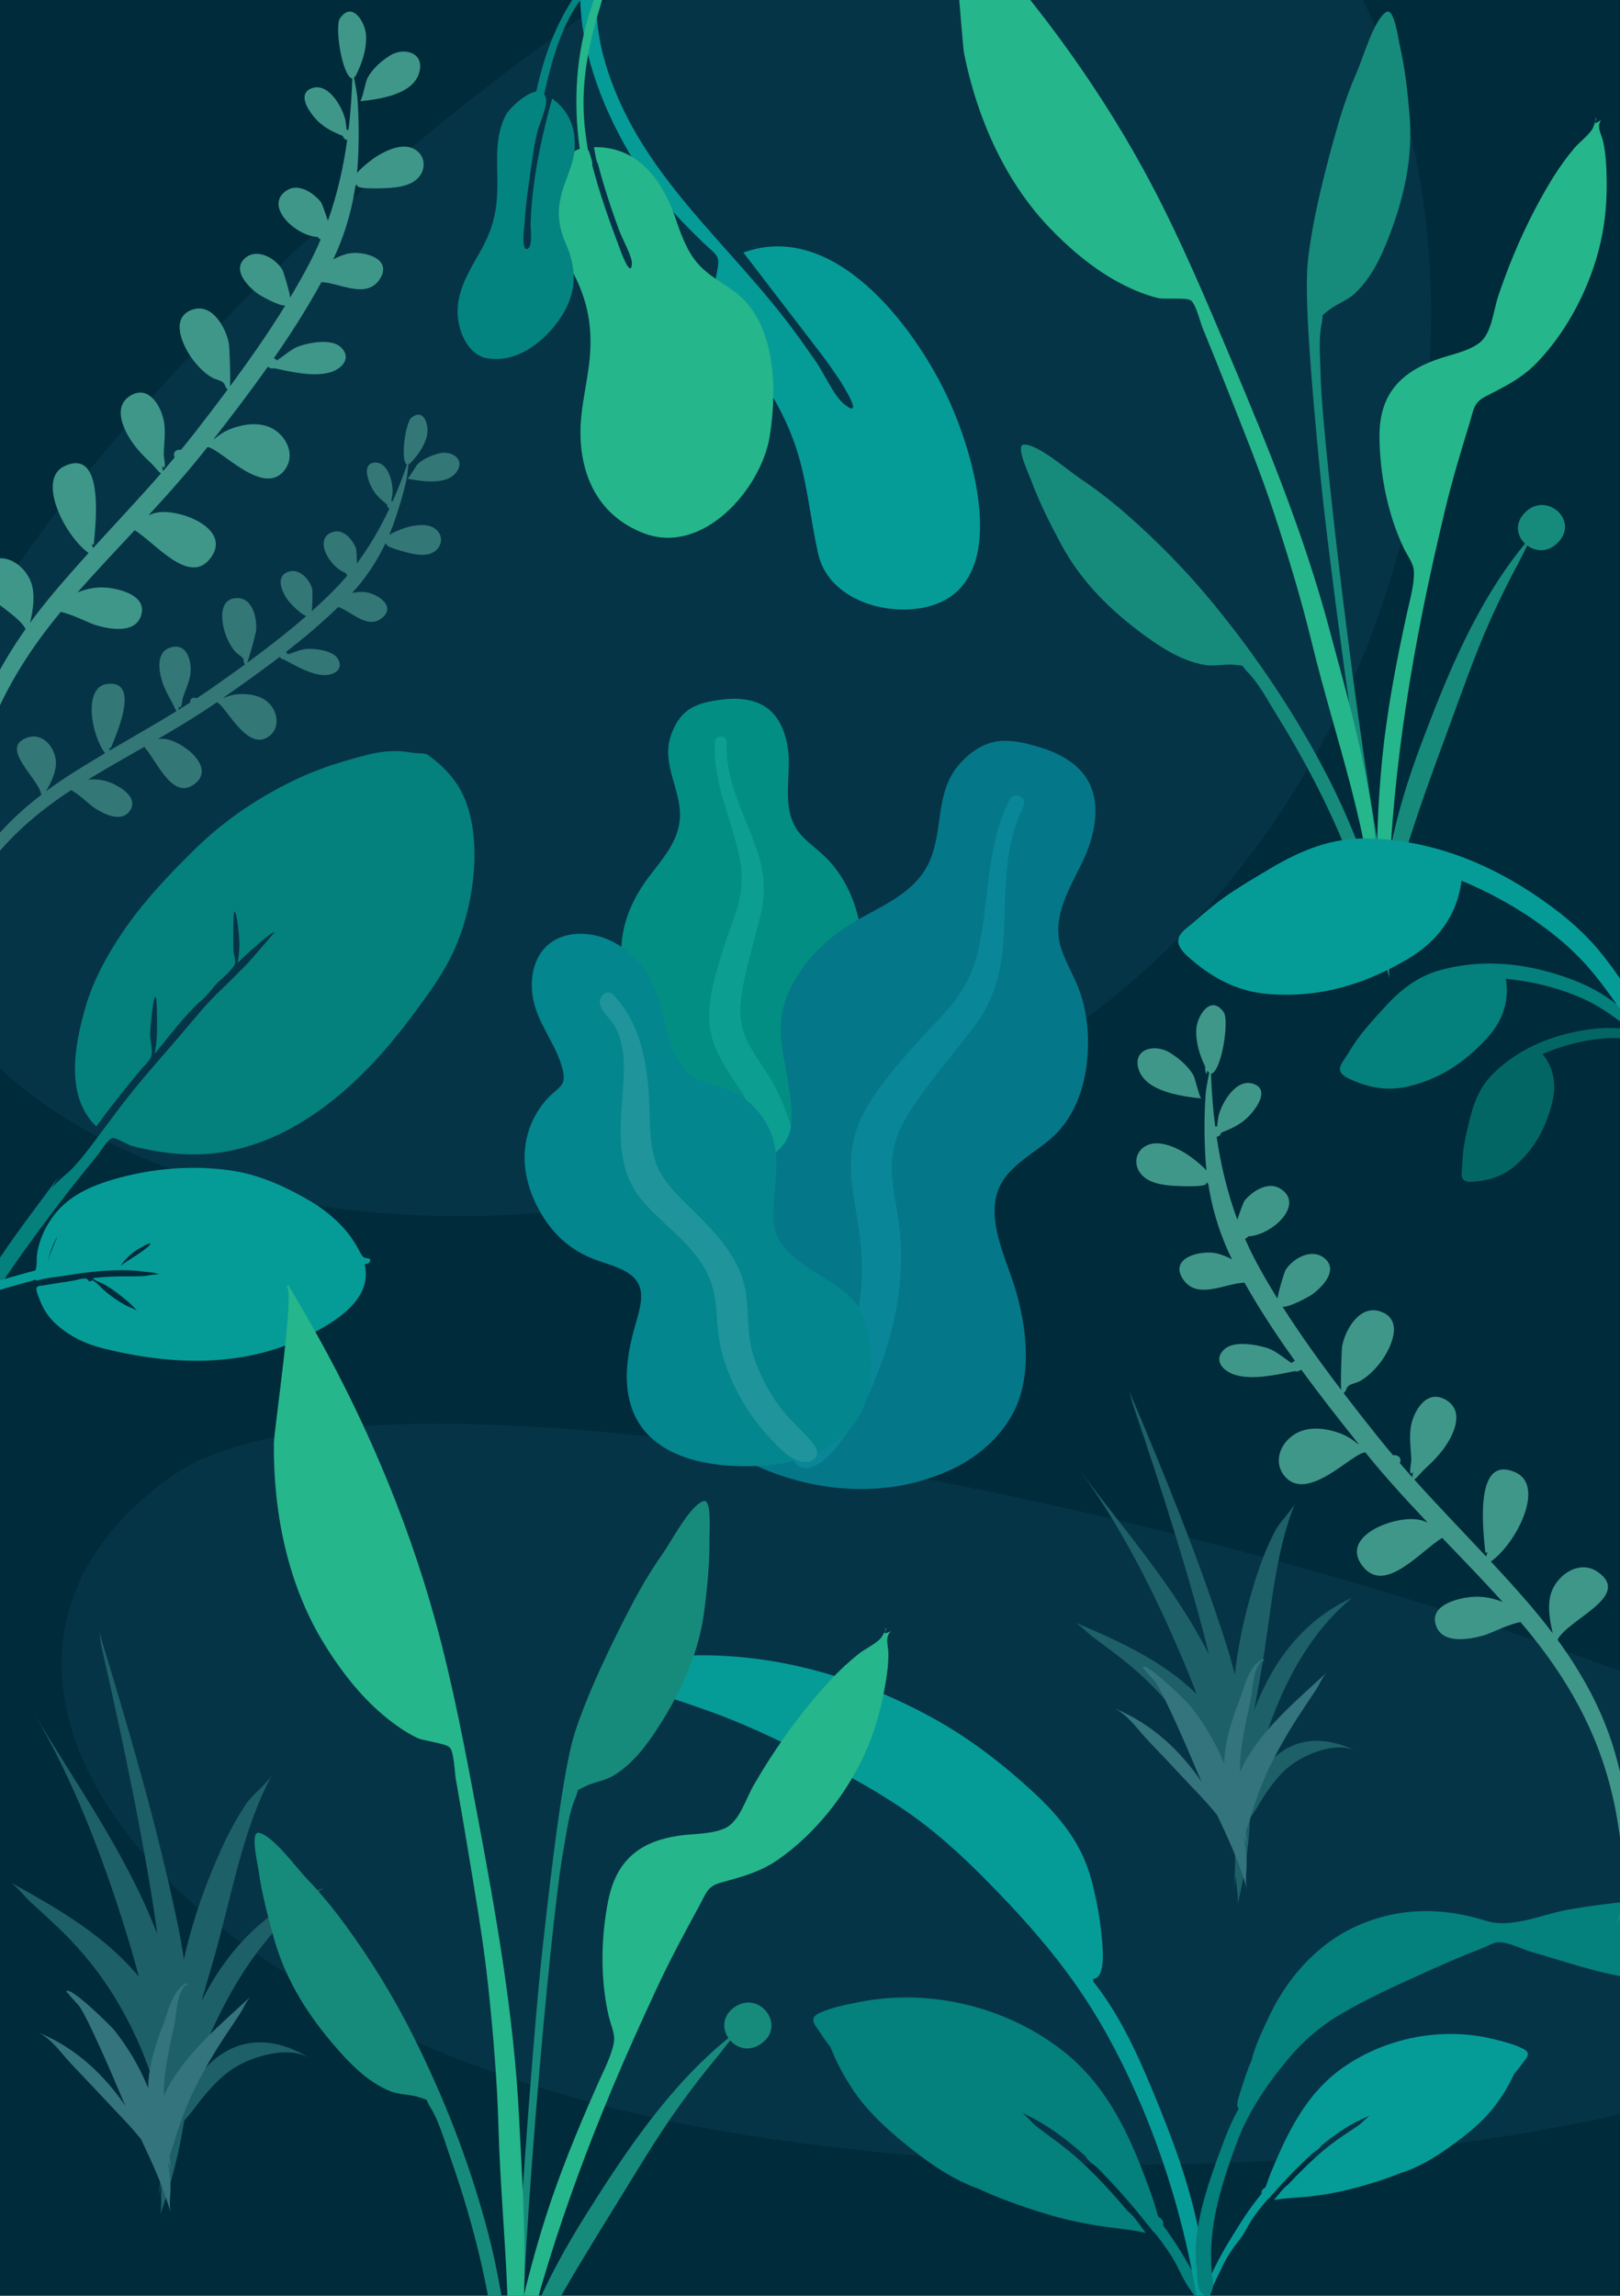 <svg xmlns="http://www.w3.org/2000/svg" xmlns:xlink="http://www.w3.org/1999/xlink" width="420" height="595" version="1.1" viewBox="0 0 420 595"><title>A5 vert verso</title><desc>Created with Sketch.</desc><g id="A5-vert-verso" fill="none" fill-rule="evenodd" stroke="none" stroke-width="1"><rect width="420" height="595" x="0" y="0" fill="#002B3B"/><g id="Background-Shape-2" fill="#09394E" opacity=".617" transform="translate(-74, -69)"><path id="Background-Shape" d="M582.785,557.92 C589.971,611.519 415.691,646.48 265.684,622.082 C115.676,597.683 46.86,502.405 118.441,451.637 C190.022,400.869 575.599,504.321 582.785,557.92 Z"/><path id="Background-Shape" d="M458.366,250.813 C464.576,343.216 313.981,403.487 184.36,361.425 C54.739,319.364 -4.725,155.108 57.128,67.586 C118.981,-19.936 452.157,158.411 458.366,250.813 Z" transform="translate(245.552, 209.576) scale(-1, 1) rotate(13) translate(-245.552, -209.576)"/></g><g id="Big-Leaf-Plant" transform="translate(136, 181)"><g id="Big-Ass-Leaf" transform="translate(25, 0)"><path id="leaf" fill="#038E83" d="M26.392,0.28 C29.499,-0.102 32.815,0.033 35.704,1.266 C41.847,3.889 43.594,11.19 43.509,17.124 C43.418,23.511 42.07,30.487 46.897,35.632 C49.116,37.998 51.877,39.809 54.055,42.218 C56.384,44.793 58.21,47.739 59.563,50.902 C62.047,56.713 63.266,63.546 60.994,69.641 C58.995,75.008 53.964,79.851 55.051,85.954 C56.185,92.32 62.565,97.186 66.554,101.928 C71.069,107.294 75.226,114.152 75.908,121.189 C76.563,127.933 73.645,134.753 69.166,139.851 C60.218,150.037 46.767,155.031 33.205,155 C27.447,154.986 20.927,154.725 15.958,151.612 C14.422,150.65 13.612,149.571 12.699,148.07 C11.88,146.725 10.799,145.85 9.547,144.897 C6.797,142.806 4.812,139.988 3.544,136.833 C-1.377,124.579 2.556,109.419 9.445,98.538 C11.077,95.96 12.414,93.479 11.621,90.406 C10.793,87.198 8.759,84.305 6.961,81.547 C5.183,78.822 3.154,76.223 1.764,73.276 C0.309,70.19 -0.101,66.957 0.156,63.579 C0.64,57.234 3.363,51.378 7.218,46.275 C10.931,41.36 15.292,36.657 15.301,30.216 C15.312,23.39 10.775,17.317 12.708,10.377 C13.508,7.503 15.116,4.555 17.706,2.832 C20.19,1.179 23.471,0.639 26.392,0.28 Z"/><path id="middle-thing" fill="#0D9E92" d="M24.362,11.192 C24.421,10.276 25.502,9.726 26.353,9.965 C27.473,10.28 27.452,11.333 27.422,12.271 C27.331,15.154 27.746,17.957 28.435,20.754 C29.867,26.571 32.514,31.93 34.611,37.518 C36.706,43.101 37.69,48.865 36.461,54.772 C35.302,60.342 33.482,65.767 32.296,71.344 C31.251,76.259 30.139,81.443 31.73,86.346 C33.262,91.065 36.648,94.908 39.086,99.173 C44.133,108.002 46.373,117.796 46.672,127.875 C46.811,132.555 46.686,137.278 45.607,141.869 C44.985,144.512 44.15,148.084 41.899,149.909 C40.86,150.75 39.084,151.041 38.211,149.795 C37.39,148.626 38.11,146.817 38.37,145.571 C39.498,140.178 39.725,134.667 39.455,129.191 C39.194,123.887 38.571,118.592 36.911,113.526 C35.371,108.825 33.031,104.602 30.277,100.49 C27.471,96.299 24.553,92.099 23.394,87.134 C22.215,82.09 23.173,76.959 24.452,72.011 C25.806,66.779 27.579,61.696 29.411,56.606 C31.198,51.645 31.831,46.951 30.845,41.759 C28.897,31.502 23.683,21.874 24.362,11.192 Z"/></g><g id="Big-Ass-Leaf" transform="translate(35, 11)"><path id="leaf" fill="#047889" d="M98.758,1.724 C102.61,2.896 106.435,4.788 109.181,7.755 C115.019,14.063 113.227,23.597 110.005,30.561 C106.536,38.056 101.279,45.59 104.242,54.19 C105.604,58.143 107.895,61.724 109.187,65.708 C110.567,69.965 111.163,74.398 111.087,78.841 C110.946,87.001 108.782,95.708 102.904,101.719 C97.729,107.012 89.267,110.104 87.332,117.878 C85.313,125.989 90.249,135.07 92.44,142.755 C94.92,151.451 96.194,161.722 93.292,170.389 C90.511,178.696 83.492,185.226 75.545,188.906 C59.667,196.259 41.233,195.128 25.312,188.004 C18.552,184.979 11.029,181.263 6.828,174.991 C5.53,173.052 5.146,171.354 4.863,169.105 C4.61,167.088 3.8,165.489 2.83,163.711 C0.7,159.804 -0.15,155.438 0.021,151.05 C0.689,134.007 13.292,118.159 27.116,108.908 C30.391,106.716 33.268,104.485 33.954,100.441 C34.67,96.22 33.803,91.741 33.141,87.544 C32.486,83.397 31.47,79.267 31.389,75.061 C31.304,70.655 32.524,66.624 34.604,62.769 C38.513,55.528 44.795,50.035 52.012,46.023 C58.963,42.159 66.563,38.883 69.965,31.282 C73.571,23.226 71.437,13.684 77.362,6.497 C79.815,3.522 83.256,0.88 87.207,0.199 C90.996,-0.455 95.136,0.621 98.758,1.724 Z"/><path id="middle-thing" fill="#098799" d="M90.89,15.045 C91.437,13.992 92.99,13.911 93.862,14.642 C95.01,15.604 94.436,16.838 93.912,17.932 C92.302,21.294 91.326,24.826 90.674,28.497 C89.317,36.13 89.623,43.861 89.165,51.573 C88.707,59.278 86.852,66.612 82.331,72.951 C78.068,78.928 73.106,84.386 68.808,90.356 C65.019,95.619 61.013,101.163 60.32,107.799 C59.652,114.186 61.614,120.514 62.246,126.841 C63.554,139.939 61.068,152.7 56.161,164.777 C53.883,170.385 51.272,175.905 47.613,180.766 C45.507,183.564 42.665,187.349 39.076,188.321 C37.42,188.77 35.188,188.179 34.814,186.245 C34.463,184.431 36.25,182.67 37.205,181.334 C41.34,175.55 44.48,169.152 47.02,162.534 C49.481,156.124 51.513,149.534 52.211,142.67 C52.859,136.299 52.32,130.074 51.239,123.761 C50.138,117.327 48.91,110.825 50.142,104.342 C51.393,97.757 55.191,92.193 59.271,87.016 C63.586,81.541 68.314,76.464 73.116,71.408 C77.796,66.482 80.986,61.265 82.54,54.606 C85.608,41.45 84.523,27.32 90.89,15.045 Z"/></g><g id="Big-Ass-Leaf" transform="translate(0, 61)"><path id="leaf" fill="#03868E" d="M14.415,-1.56319402e-13 C20.8,-1.56319402e-13 26.414,3.395 30.283,8.213 C34.811,13.852 35.725,20.739 37.564,27.461 C38.479,30.806 40.053,34.126 42.81,36.399 C45.319,38.466 48.503,38.879 51.505,39.889 C57.506,41.907 62.351,46.769 64.264,52.7 C66.599,59.936 64.126,67.232 64.552,74.565 C64.943,81.299 71.562,85.5 76.888,88.729 C82.14,91.912 86.871,94.892 88.453,101.093 C90.13,107.67 90.693,115.011 88.37,121.508 C84.502,132.327 73.182,137.09 62.244,137.829 C52.318,138.499 39.836,137.447 32.382,130.22 C27.921,125.895 26.305,119.846 26.506,113.828 C26.63,110.086 27.369,106.379 28.325,102.763 C29.002,100.2 29.917,97.648 30.178,94.999 C30.871,87.953 24.378,86.6 18.851,84.665 C11.828,82.206 6.912,77.562 3.493,71.092 C0.309,65.068 -1.027,58.306 0.882,51.673 C1.856,48.286 3.624,45.214 6.022,42.6 C7.078,41.45 8.566,40.491 9.518,39.282 C10.408,38.153 10.214,36.691 9.907,35.369 C8.49,29.263 4.075,24.207 2.497,18.112 C1.071,12.611 1.914,5.764 6.928,2.214 C9.095,0.681 11.767,0.017 14.415,-1.56319402e-13 Z"/><path id="middle-thing" fill="#1F949B" d="M23.116,15.91 C29.884,23.141 31.723,32.952 32.263,42.461 C32.566,47.793 32.251,53.417 33.813,58.589 C35.149,63.016 38.282,66.4 41.511,69.598 C48.012,76.036 55.262,82.581 57.163,91.899 C58.279,97.367 57.526,103.015 59.067,108.423 C60.469,113.338 62.937,118.168 65.939,122.318 C68.356,125.661 71.505,128.22 74.147,131.336 C74.953,132.287 76.107,133.687 75.775,135.03 C75.385,136.603 73.388,137.1 71.972,136.853 C68.668,136.278 65.887,133.114 63.727,130.813 C60.569,127.45 57.885,123.832 55.704,119.774 C53.282,115.268 51.332,110.486 50.499,105.43 C49.634,100.184 50.064,94.718 48.09,89.684 C44.768,81.214 36.71,76.215 30.884,69.613 C23.625,61.387 24.708,51.149 25.451,41.029 C25.859,35.469 26.266,29.189 23.464,24.111 C22.395,22.173 20.01,20.366 19.551,18.163 C19.129,16.145 21.428,14.105 23.116,15.91 Z"/></g></g><path id="Leaf" fill="#04807D" d="M-20.262,361.869 C-13.855,349.355 -7.378,336.951 0.475,325.252 C5.103,318.358 10.201,311.816 15.106,305.121 C14.569,305.989 14.052,306.872 13.557,307.765 C15.129,305.808 17.491,304.249 19.212,302.355 C21.132,300.242 22.888,297.962 24.597,295.681 C27.932,291.23 31.186,286.74 34.691,282.416 C38.596,277.599 42.757,272.978 46.784,268.259 C50.202,264.255 53.593,259.979 57.457,256.377 C59.563,254.414 61.607,252.225 63.707,250.207 C64.41,249.532 71.216,241.606 71.19,241.596 C70.617,241.388 66.983,244.689 66.408,245.159 C64.731,246.533 63.184,248.034 61.626,249.536 C62.029,247.225 62.19,244.879 61.953,242.534 C61.88,241.81 61.447,236.509 60.768,236.262 C60.429,236.138 60.445,245.855 60.567,246.752 C60.666,247.481 60.987,248.475 60.96,249.202 C60.917,250.377 60.838,250.05 60.214,250.896 C59.07,252.447 57.316,253.734 55.996,255.142 C55.28,255.89 53.192,258.624 51.75,259.664 C47.604,263.529 43.78,268.69 40.077,273.137 C40.594,270.478 40.791,267.803 40.702,265.091 C40.681,264.447 40.786,258.58 40.27,258.392 C39.69,258.18 38.876,267.342 38.916,268.173 C38.99,269.718 39.4,271.336 39.37,272.87 C39.338,274.553 37.949,275.573 36.82,276.896 C32.665,281.761 28.75,286.777 24.967,291.928 C16.732,284.05 19.391,270.663 22.149,261.082 C24.137,254.177 27.671,247.695 31.676,241.754 C37.021,233.824 43.741,226.737 50.569,220.044 C58.526,212.246 67.813,206.076 78.001,201.413 C83.33,198.975 89.016,197.25 94.695,195.763 C97.469,195.036 100.209,194.592 103.107,194.681 C104.413,194.721 105.711,194.88 106.999,195.107 C107.978,195.281 110.165,195.109 110.848,195.605 C116.446,199.602 120.082,204.183 121.768,210.849 C123.364,217.16 123.298,223.985 122.326,230.35 C121.245,237.437 119.142,244.214 115.592,250.45 C112.884,255.208 109.586,259.639 106.303,264.019 C94.627,279.599 78.496,294.986 58.307,298.509 C51.771,299.65 45.113,299.282 38.607,298.003 C37.074,297.701 35.546,297.389 34.048,296.937 C33.038,296.632 30.024,294.787 29.152,294.954 C27.957,295.183 26.183,298.308 25.316,299.359 C18.73,307.35 12.449,315.57 6.407,323.972 C-0.02,332.91 -5.906,342.156 -11.46,351.65 C-13.822,355.688 -16.161,359.726 -18.397,363.837 C-18.918,364.793 -19.917,368.033 -21.226,368.568 C-22.054,368.907 -22.849,368.354 -22.968,367.528 C-23.174,366.09 -20.918,363.151 -20.262,361.869"/><path id="Leave-the-Leaf!" fill="#059C98" d="M31.157,328.134 C32.305,326.599 33.626,325.183 35.239,324.104 C35.647,323.831 38.702,321.968 38.947,322.281 C39.517,323.009 31.499,327.647 31.157,328.134 M14.926,320.384 C14.943,320.442 14.026,322.448 13.784,323.061 C13.268,324.363 12.804,325.684 12.375,327.004 C12.972,324.69 13.608,322.534 14.926,320.384 M94.523,327.577 C95.633,327.81 96.781,326.314 95.352,326.125 C94.197,325.974 94.246,325.905 93.644,325.051 C93.156,324.359 92.808,323.488 92.366,322.753 C91.429,321.195 90.396,319.724 89.177,318.372 C86.564,315.474 83.498,313.062 80.139,311.111 C74.276,307.706 67.79,304.712 61.123,303.566 C50.522,301.743 38.786,302.792 28.687,305.887 C22.432,307.804 16.824,310.583 13.124,316.16 C11.274,318.947 9.927,322.127 9.548,325.512 C9.45,326.397 9.586,327.355 9.438,328.227 C9.21,329.567 9.334,329.203 7.836,329.617 C6.199,330.068 4.564,330.525 2.931,330.987 C-1.346,332.196 -5.644,333.454 -9.761,335.12 C-11.116,335.668 -12.43,336.303 -13.705,337.013 C-14.669,337.55 -18.547,339.325 -18.897,340.685 C-19.481,342.949 -16.861,341.675 -16.064,341.112 C-15.366,340.619 -14.646,340.151 -13.911,339.713 C-12.06,338.611 -10.107,337.703 -8.093,336.933 C-5.917,336.1 -3.679,335.414 -1.45,334.728 C0.629,334.089 2.72,333.487 4.815,332.901 C5.979,332.575 7.144,332.255 8.31,331.935 C8.708,331.826 9.386,331.401 9.387,331.932 C11.831,331.191 14.535,330.977 17.061,330.578 C20.155,330.09 23.264,329.629 26.396,329.399 C28.655,329.233 30.924,329.144 33.196,329.211 C34.523,329.25 35.839,329.373 37.157,329.565 C37.882,329.671 40.703,329.76 41.152,330.333 C40.959,330.087 37.916,330.665 37.524,330.691 C35.955,330.796 34.388,330.805 32.812,330.794 C29.889,330.775 26.98,330.91 24.084,331.239 C24.148,331.745 26.224,332.443 26.743,332.728 C27.906,333.37 29.03,334.084 30.094,334.886 C31.967,336.298 34.218,338.054 35.596,339.816 C35.19,339.297 33.398,338.754 32.745,338.393 C31.698,337.815 30.666,337.19 29.68,336.509 C28.77,335.881 27.91,335.189 27.061,334.479 C26.212,333.769 24.999,332.234 23.938,331.813 C23.874,331.788 23.471,332.18 23.21,332.088 C22.946,331.996 22.571,331.437 22.505,331.419 C21.53,331.157 19.798,331.792 18.818,331.941 C16.277,332.326 13.742,332.747 11.204,333.155 C10.418,333.282 9.728,333.173 9.49,333.786 C9.237,334.44 9.992,336.011 10.229,336.67 C11.109,339.117 12.439,341.254 14.364,343.019 C17.97,346.326 22.198,348.339 26.857,349.493 C44.703,353.915 63.253,354.489 79.756,346.211 C86.588,342.783 96.798,336.869 94.523,327.577"/><path id="Fill-10" fill="#04807D" d="M307.98,511.66 C304.57,510.915 300.803,510.972 297.329,511.033 C278.695,511.287 260.397,520.109 248.489,534.205 C238.351,546.205 235.563,561.125 233.56,576.207 C233.362,577.704 233.277,579.192 233.165,580.693 C233.141,581.015 233.105,581.302 233.066,581.573 C232.279,582.277 231.865,583.098 232.332,584 C230.597,587.797 229.129,591.69 227.869,595.706 C224.162,607.526 220.392,619.571 222.714,632 C223.257,625.16 224.399,618.166 225.764,611.438 C225.842,611.052 225.927,610.669 226.015,610.287 C226.025,610.247 226.033,610.206 226.042,610.166 C226.525,608.106 227.153,606.108 227.917,604.141 C227.925,604.119 227.933,604.098 227.941,604.077 C228.042,603.818 228.149,603.56 228.255,603.303 C228.474,602.77 228.699,602.238 228.937,601.709 C229.018,601.528 229.095,601.346 229.17,601.163 C230.282,598.437 230.751,595.365 231.748,592.545 C231.986,591.904 232.235,591.265 232.496,590.629 C232.512,590.592 232.527,590.555 232.543,590.518 C233.249,588.807 234.028,587.118 234.853,585.446 C235.301,585.11 235.54,584.274 235.927,583.515 C236.006,583.365 236.631,582.368 236.817,581.793 C237.303,580.854 237.786,579.915 238.275,578.977 C238.261,578.983 238.246,578.988 238.231,578.994 C238.72,578.093 239.211,577.197 239.698,576.304 C239.805,576.108 239.913,575.912 240.021,575.715 C240.196,575.402 240.371,575.089 240.545,574.777 C242.177,571.856 243.908,568.994 245.705,566.167 C246.347,565.158 247.879,563.711 248.173,562.579 C248.184,562.536 248.186,562.497 248.193,562.457 C252.093,556.979 256.582,551.927 261.967,547.924 C261.316,548.628 259.932,551.015 259.567,551.488 C258.447,552.935 257.232,554.282 256.013,555.646 C253.828,558.089 251.696,560.609 249.801,563.274 C246.335,568.148 243.346,573.277 240.519,578.51 C240.493,578.54 240.463,578.569 240.438,578.601 C239.017,580.352 238.123,582.998 237.101,585.001 C241.147,583.127 245.622,581.906 249.774,580.242 C253.916,578.583 257.944,576.735 261.834,574.566 C267.003,571.682 272.366,568.427 277.25,564.743 C282.847,561.271 287.551,556.492 291.703,551.477 C296.615,545.543 301.117,539.558 303.901,532.353 C305.269,528.813 306.345,525.121 306.983,521.386 C307.011,521.224 307.046,521.047 307.085,520.864 C307.738,519.574 308.321,518.255 308.811,516.906 C309.588,514.766 311.425,512.412 307.98,511.66" transform="translate(266, 571.5) scale(-1, 1) rotate(12) translate(-266, -571.5)"/><path id="Fill-10" fill="#059C98" d="M376.641,521.025 C362.877,521.213 349.362,527.775 340.566,538.26 C333.077,547.186 331.018,558.283 329.539,569.501 C329.392,570.615 329.329,571.722 329.247,572.838 C329.229,573.077 329.202,573.291 329.174,573.492 C328.592,574.016 328.287,574.626 328.631,575.297 C327.35,578.122 326.266,581.018 325.335,584.004 C322.597,592.796 319.812,601.755 321.528,611 C321.929,605.912 322.772,600.71 323.78,595.706 C323.838,595.419 323.901,595.134 323.966,594.85 C323.973,594.82 323.979,594.79 323.986,594.76 C324.343,593.228 324.807,591.741 325.371,590.278 C325.377,590.262 325.382,590.246 325.389,590.231 C325.463,590.038 325.542,589.847 325.62,589.655 C325.782,589.259 325.948,588.863 326.124,588.469 C326.184,588.335 326.241,588.2 326.296,588.063 C327.117,586.036 327.464,583.751 328.2,581.653 C328.376,581.176 328.56,580.701 328.753,580.228 C328.764,580.201 328.776,580.173 328.788,580.145 C329.309,578.873 329.885,577.617 330.493,576.373 C330.824,576.123 331.001,575.501 331.287,574.937 C331.346,574.826 331.807,574.084 331.944,573.656 C332.303,572.958 332.66,572.259 333.021,571.562 C333.011,571.566 333,571.57 332.989,571.574 C333.35,570.904 333.713,570.237 334.072,569.573 C334.152,569.428 334.231,569.282 334.311,569.135 C334.44,568.902 334.569,568.67 334.698,568.437 C335.904,566.265 337.182,564.136 338.51,562.033 C338.983,561.283 340.115,560.207 340.332,559.364 C340.34,559.333 340.342,559.304 340.347,559.274 C343.228,555.2 346.544,551.442 350.521,548.464 C350.04,548.987 349.018,550.763 348.748,551.115 C347.921,552.191 347.024,553.193 346.123,554.208 C344.51,556.025 342.934,557.899 341.535,559.881 C338.975,563.507 336.767,567.322 334.679,571.214 C334.659,571.237 334.638,571.258 334.619,571.282 C333.57,572.584 332.909,574.552 332.154,576.042 C335.143,574.648 338.448,573.74 341.515,572.502 C344.574,571.268 347.55,569.894 350.423,568.28 C354.241,566.136 358.202,563.714 361.81,560.974 C365.944,558.391 369.418,554.837 372.485,551.107 C376.113,546.693 379.439,542.241 381.495,536.882 C382.505,534.249 383.3,531.503 383.771,528.725 C383.792,528.604 383.818,528.473 383.847,528.337 C384.329,527.377 384.76,526.396 385.122,525.393 C385.696,523.801 387.052,522.05 384.508,521.491 C381.989,520.936 379.207,520.979 376.641,521.025 Z" transform="translate(353.5, 566) rotate(-345) translate(-353.5, -566)"/><path id="Fill-1" fill="#059C98" d="M314.614,432.237 C309.941,429.672 303.728,429 298.136,429 C276.297,429 255.769,435.56 238.035,445.335 C228.318,450.691 219.625,457.512 211.95,464.613 C207.521,468.713 203.571,473.147 200.774,478.08 C198.887,481.409 197.592,484.877 196.714,488.455 C195.644,492.815 194.794,497.264 194.41,501.696 C194.259,503.442 193.006,512.704 196.59,512.861 C196.57,513.089 196.565,513.307 196.587,513.502 C188.803,523.355 183.995,534.903 179.535,545.851 C175.655,555.378 172.198,564.986 169.953,574.842 C166.999,587.818 165.058,600.989 164.135,614.152 C163.937,616.981 163.801,619.811 163.683,622.644 C163.584,625.06 163.484,627.476 163.386,629.892 C163.276,632.599 162.687,635.716 163.219,638.408 C163.682,640.752 166.188,640.397 166.299,638.065 C166.433,635.248 166.411,632.425 166.563,629.606 C166.765,625.865 166.974,622.123 167.2,618.383 C168.775,592.399 174.681,566.798 185.58,542.253 C189.991,532.321 195.045,522.919 201.542,513.731 C207.253,505.652 214.123,497.831 221.145,490.548 C227.971,483.469 235.067,476.554 243.43,470.557 C250.217,465.691 257.682,461.451 265.355,457.506 C275.102,452.496 284.829,447.607 295.387,443.761 C300.875,441.762 306.466,439.973 311.997,438.054 C312.992,437.709 314.059,437.374 315.016,436.975 C318.209,435.642 317.158,433.634 314.614,432.237" transform="translate(240, 534.5) scale(-1, 1) translate(-240, -534.5)"/><path id="Twisted-Leaf" fill="#04807D" d="M452.73,493.857 C451.985,493.317 450.218,493.126 449.396,492.964 C445.979,492.292 442.459,492 438.976,492 C428.234,492.016 417.318,493.067 406.755,494.886 C400.049,496.041 391.941,499.928 385.269,497.817 C373.647,494.139 361.9,494.32 350.873,499.57 C340.791,504.371 333.138,513.489 328.671,523.342 C327.998,524.829 325.264,530.303 324.49,533.993 C324.159,534.747 323.841,535.507 323.555,536.278 C322.741,538.467 322.012,540.695 321.334,542.926 C321.045,543.879 320.316,545.981 321.181,546.387 C319.8,548.929 318.575,551.549 317.554,554.254 C314.587,562.121 311.343,570.75 310.301,579.087 C309.915,582.175 309.9,585.28 310.259,588.373 C310.436,589.902 310.363,592.977 311.402,594.139 C313.609,596.606 314.742,593.153 314.493,591.508 C312.594,578.972 316.262,567.2 320.609,555.416 C323.42,547.796 328.039,540.825 333.213,534.512 C337.401,529.402 341.893,525.377 347.633,521.989 C354.652,517.846 362.157,514.497 369.593,511.137 C374.483,508.926 379.38,506.775 384.407,504.87 C385.524,504.446 387.283,503.36 388.523,503.356 C391.144,503.346 394.858,505.274 397.39,505.992 C405.717,508.352 414.151,511.374 422.757,512.579 C428.277,513.353 433.449,512.482 438.611,510.648 C439.139,510.462 440.023,509.98 441.107,509.293 C444.939,507.823 448.565,505.973 451.722,503.304 C453.541,501.766 455.192,499.779 456.697,497.961 C457.147,497.417 457.346,496.793 457.353,496.201 C457.694,496.023 457.921,495.816 457.972,495.573 C458.347,493.783 454.922,493.75 452.73,493.857"/><path id="Fill-19" fill="#1D6068" d="M8.919,444.245 C20.036,462.862 32.985,480.888 40.761,501.242 C40.447,498.843 40.115,496.446 39.743,494.053 C37.77,481.366 35.318,468.772 32.741,456.193 C31.429,449.789 30.041,443.407 28.618,437.027 C27.852,433.599 27.096,430.17 26.314,426.746 C26.125,425.917 25.963,424.468 25.726,423 C33.283,447.753 40.57,472.524 45.901,497.871 C46.6,501.198 47.195,504.519 47.683,507.833 C47.85,507.077 48.014,506.321 48.194,505.567 C50.351,496.526 53.586,487.558 57.438,479.104 C59.28,475.062 61.395,471.108 63.886,467.424 C65.439,465.127 69.102,462.397 70.518,460.045 C62.77,474.231 59.972,491.979 55.498,507.401 C54.406,511.165 53.307,514.922 52.231,518.686 C58.978,505.18 69.446,494.084 84,489.275 C66.383,500.894 55.816,521.242 48.695,542.052 C48.671,542.299 48.643,542.546 48.619,542.793 C50.715,538.823 53.354,535.233 56.931,532.719 C64.588,527.335 73.081,528.904 80.508,533.521 C74.679,529.823 64.145,533.191 59.24,536.95 C55.729,539.64 52.729,543.25 50.123,546.772 C49.498,547.616 48.647,548.601 47.747,549.652 C46.485,557.827 44.429,565.946 41.518,574 C41.999,571.688 41.651,567.991 41.784,566.268 C41.799,566.081 41.811,565.894 41.825,565.708 C41.383,567.472 40.955,569.215 40.543,570.931 C41.362,567.657 41.806,564.24 42.154,560.788 C42.243,559.305 42.33,557.821 42.422,556.337 C42.393,553.522 42.277,550.695 42.08,547.864 C41.384,545.112 40.603,542.517 39.96,540.359 C37.639,532.57 34.235,525.109 30.046,518.148 C26.224,511.796 21.649,506.043 16.368,500.839 C13.521,498.035 10.541,495.364 7.603,492.656 C6.541,491.677 4.642,489.27 3,488.015 C14.96,494.596 27.27,501.716 35.994,512.32 C34.971,508.4 33.86,504.535 32.685,500.747 C26.723,481.53 19.195,461.614 8.919,444.245 Z"/><path id="Fill-19" fill="#1D6068" d="M284.836,377.58 C294.718,394.224 306.228,410.34 313.14,428.538 C312.861,426.393 312.566,424.25 312.235,422.11 C310.482,410.768 308.302,399.508 306.011,388.262 C304.845,382.536 303.611,376.831 302.346,371.126 C301.665,368.062 300.993,364.997 300.299,361.936 C300.13,361.194 299.986,359.899 299.775,358.586 C306.493,380.716 312.97,402.862 317.709,425.524 C318.33,428.498 318.86,431.467 319.293,434.431 C319.442,433.755 319.587,433.078 319.747,432.404 C321.664,424.322 324.54,416.303 327.964,408.746 C329.601,405.132 331.482,401.597 333.696,398.303 C335.076,396.25 338.332,393.809 339.591,391.706 C332.704,404.388 330.217,420.257 326.24,434.044 C325.269,437.409 324.292,440.768 323.335,444.133 C329.333,432.059 338.638,422.138 351.575,417.839 C335.915,428.227 326.522,446.418 320.192,465.023 C320.171,465.244 320.147,465.465 320.125,465.686 C321.988,462.137 324.334,458.927 327.514,456.679 C334.319,451.866 341.869,453.268 348.471,457.397 C343.29,454.09 333.926,457.101 329.566,460.462 C326.445,462.867 323.778,466.095 321.462,469.243 C320.907,469.998 320.15,470.879 319.35,471.819 C318.228,479.127 316.401,486.385 313.813,493.586 C314.24,491.519 313.931,488.214 314.05,486.673 C314.063,486.506 314.073,486.34 314.086,486.173 C313.693,487.75 313.313,489.308 312.947,490.842 C313.674,487.916 314.069,484.861 314.378,481.774 C314.457,480.448 314.535,479.122 314.617,477.795 C314.591,475.278 314.488,472.751 314.313,470.22 C313.694,467.76 313,465.439 312.428,463.509 C310.365,456.546 307.339,449.876 303.616,443.653 C300.218,437.974 296.152,432.83 291.457,428.177 C288.926,425.67 286.278,423.282 283.667,420.861 C282.722,419.986 281.034,417.834 279.575,416.712 C290.206,422.596 301.148,428.962 308.903,438.442 C307.994,434.937 307.006,431.481 305.962,428.095 C300.662,410.914 293.97,393.108 284.836,377.58 Z" transform="translate(315.575, 426.086) rotate(-6) translate(-315.575, -426.086)"/><path id="Fill-27" fill="#34747C" d="M42.484,543.243 C42.467,540.989 42.591,538.719 42.93,536.418 C43.509,532.477 44.393,528.556 45.223,524.641 C45.82,521.828 45.783,516.775 48.048,514.533 C48.67,514.048 48.819,514.999 48.819,515.411 C48.827,515.499 48.817,513.728 48.214,514.036 C44.63,515.897 43.468,521.746 42.321,524.675 C40.646,528.95 39.222,533.32 38.635,537.768 C38.487,538.892 38.406,540.015 38.388,541.136 C38.266,540.836 38.151,540.534 38.025,540.235 C35.956,535.359 33.164,530.601 29.682,526.213 C28.825,525.134 18.047,514.48 17.203,516.111 C17.287,516.348 17.461,516.544 17.727,516.7 C17.742,516.718 17.743,516.708 17.734,516.682 C18.367,517.709 20.166,519.296 20.727,520.197 C22.138,522.462 23.234,524.867 24.348,527.225 C26.702,532.209 28.886,537.244 31.003,542.289 C31.496,543.464 32.01,544.632 32.534,545.797 C27.131,537.965 19.923,530.855 10,526.785 C13.389,528.518 15.611,531.777 17.9,534.273 C20.66,537.284 23.567,540.213 26.333,543.22 C29.595,546.768 33.433,550.503 36.571,554.429 C39.61,560.841 42.563,567.26 44.386,574 C43.639,571.671 44.328,568.453 44.2,566.009 C44.098,564.064 43.872,562.134 43.562,560.208 C43.945,561.077 44.276,561.946 44.425,562.755 C44.289,561.399 44.131,560.051 43.962,558.711 C44.396,557.456 44.822,556.285 45.11,555.32 C46.586,550.371 48.342,545.507 50.735,540.767 C52.948,536.382 55.488,532.053 58.254,527.856 C59.545,525.899 60.854,523.949 62.154,521.996 C63.005,520.718 63.815,518.671 65,517.446 C57.341,524.483 48.973,531.57 44.114,540.014 C43.506,541.071 42.963,542.149 42.484,543.243 Z"/><path id="Fill-27" fill="#34747C" d="M323.114,456.014 C322.506,457.071 321.963,458.149 321.484,459.243 C321.467,456.989 321.591,454.719 321.93,452.418 C322.509,448.477 323.393,444.556 324.223,440.641 C324.82,437.828 324.783,432.775 327.048,430.533 C327.67,430.048 327.819,430.999 327.819,431.411 C327.827,431.499 327.817,429.728 327.214,430.036 C323.63,431.897 322.468,437.746 321.321,440.675 C319.646,444.95 318.222,449.32 317.635,453.768 C317.487,454.892 317.406,456.015 317.388,457.136 C317.266,456.836 317.151,456.534 317.025,456.235 C314.956,451.359 312.164,446.601 308.682,442.213 C307.825,441.134 297.047,430.48 296.203,432.111 C296.287,432.348 296.461,432.544 296.727,432.7 C296.742,432.718 296.743,432.708 296.734,432.682 C297.367,433.709 299.166,435.296 299.727,436.197 C301.138,438.462 302.234,440.867 303.348,443.225 C305.702,448.209 307.886,453.244 310.003,458.289 C310.496,459.464 311.01,460.632 311.534,461.797 C306.131,453.965 298.923,446.855 289,442.785 C292.389,444.518 294.611,447.777 296.9,450.273 C299.66,453.284 302.567,456.213 305.333,459.22 C308.595,462.768 312.433,466.503 315.571,470.429 C318.61,476.841 321.563,483.26 323.386,490 C322.639,487.671 323.328,484.453 323.2,482.009 C323.098,480.064 322.872,478.134 322.562,476.208 C322.945,477.077 323.276,477.946 323.425,478.755 C323.289,477.399 323.131,476.051 322.962,474.711 C323.396,473.456 323.822,472.285 324.11,471.32 C325.586,466.371 327.342,461.507 329.735,456.767 C331.948,452.382 334.488,448.053 337.254,443.856 C338.545,441.899 339.854,439.949 341.154,437.996 C342.005,436.718 342.815,434.671 344,433.446 C336.341,440.483 327.973,447.57 323.114,456.014"/><g id="Group-3" transform="translate(66, 333)"><path id="Leaf" fill="#168B7B" d="M105.679,69.862 C108.171,66.319 112.795,57.321 116.303,56.055 C118.562,55.24 117.903,63.675 117.931,65.283 C118.04,71.505 117.432,77.688 116.682,83.858 C115.33,94.986 110.91,104.896 104.848,114.366 C101.728,119.24 98.069,124.172 93.001,127.213 C90.669,128.613 87.862,128.847 85.558,130.054 C82.875,131.458 84.336,130.323 83.127,133.111 C81.448,136.981 80.911,141.974 80.134,146.103 C76.566,165.061 67.93,265.273 69.427,284.556 C69.56,286.265 67.17,286.674 67.051,284.588 C66.416,273.524 71.905,196.91 74.673,171.855 C77.442,146.8 80.244,124.666 83.054,115.997 C86.462,105.481 92.618,92.834 97.742,83.027 C100.123,78.471 102.717,74.072 105.679,69.862 Z"/><path id="Leaf" fill="#168B7B" d="M124.219,187.347 C130.667,182.601 137.648,191.558 131.812,196.304 C128.586,198.928 125.214,197.994 123.315,195.808 C122.082,197.314 120.929,198.889 119.82,200.219 C116.443,204.272 113.251,208.422 110.2,212.668 C103.863,221.49 98.432,230.81 92.754,239.96 C87.15,248.991 81.591,258.067 76.511,267.326 C72.208,275.171 66.473,284.4 65,293 C67.235,274.761 75.717,257.229 85.817,241.15 C95.835,225.202 107.331,207.786 122.843,195.201 C121.264,192.873 121.22,189.552 124.219,187.347 Z"/><path id="Leaf" fill="#168B7B" d="M1.134,142.018 C4.763,142.727 10.691,150.926 13.682,154.05 C17.236,157.762 20.461,161.719 23.5,165.865 C30.044,174.789 35.896,184.276 40.872,194.17 C48.985,210.3 55.484,226.857 60.201,244.42 C63.088,255.172 64.958,266.315 66.066,277.381 C66.275,279.468 68.465,295.557 65.309,295.991 C62.471,296.382 63.347,283.774 63.21,282.059 C61.663,262.711 57.025,243.886 50.575,225.649 C49.17,221.677 47.865,216.811 45.618,213.236 C44,210.661 45.607,211.559 42.763,210.584 C40.321,209.747 37.54,209.952 35.039,208.927 C29.608,206.702 25.259,202.382 21.446,198.037 C14.038,189.593 8.167,180.457 5.107,169.637 C3.409,163.638 1.849,157.604 0.983,151.419 C0.759,149.82 -1.203,141.562 1.134,142.018 Z"/><path id="Leaf" fill="#26B68B" d="M13.623,8.404 C27.757,32.896 39.372,59.801 46.872,87.051 C51.416,103.561 54.594,120.504 57.751,137.323 C62.64,163.367 67.264,189.408 68.579,215.914 C69.903,242.574 72.519,273.323 63.783,299 C68.147,272.93 63.992,245.181 63.256,218.95 C62.905,206.428 61.886,194.028 60.549,181.578 C59.253,169.502 57.134,157.483 55.161,145.501 C54.2,139.666 53.191,133.84 52.163,128.016 C51.856,126.279 51.727,121.124 50.624,119.937 C49.513,118.742 43.849,118.255 42.071,117.378 C38.49,115.613 35.122,113.105 32.141,110.455 C26.427,105.375 21.455,98.738 17.531,92.195 C8.453,77.056 4.823,58.581 5.007,41.048 C5.042,37.644 10.521,0.986 8.32,0.482 C8.453,0.327 8.578,0.167 8.696,0 C10.362,2.787 11.997,5.593 13.623,8.404 Z"/><path id="Leaf" fill="#26B68B" d="M162.542,91.304 C162.753,91 164.122,88.885 163.432,89.021 C164.837,88.745 161.501,91.353 165,89.753 C163.339,91.325 164.297,93.366 164.32,95.481 C164.356,98.916 163.782,102.322 163.136,105.682 C162.116,110.994 160.596,116.159 158.39,121.1 C153.581,131.867 145.415,142.233 135.721,148.964 C130.935,152.288 126.245,153.419 120.787,154.949 C117.339,155.916 117.066,157.702 115.236,161.053 C111.426,168.033 107.684,174.987 104.324,182.202 C100.312,190.818 96.417,199.443 92.743,208.21 C80.367,237.742 70.293,268.337 65.003,300 C64.873,281.341 69.183,262.124 74.618,244.339 C78.578,231.381 83.733,218.89 89.231,206.526 C90.563,203.53 92.582,199.677 93.148,196.37 C93.544,194.053 92.333,191.824 91.778,189.383 C89.616,179.878 89.771,169.229 91.669,159.673 C93.763,149.135 99.816,144.245 110.056,142.752 C113.801,142.206 118.561,142.406 121.995,140.807 C125.737,139.065 127.28,133.34 129.407,129.665 C135.122,119.793 141.911,110.325 149.707,102.007 C151.866,99.703 154.187,97.578 156.65,95.609 C158.203,94.366 161.484,92.835 162.542,91.304 Z"/></g><g id="Group-3-Copy" transform="translate(346.5, 105) rotate(-12) translate(-346.5, -105) translate(264, -43)"><path id="Leaf" fill="#168B7B" d="M105.679,64.553 C108.171,61.081 112.795,52.262 116.303,51.021 C118.562,50.222 117.903,58.489 117.931,60.065 C118.04,66.164 117.432,72.224 116.682,78.271 C115.33,89.178 110.91,98.891 104.848,108.174 C101.728,112.95 98.069,117.784 93.001,120.765 C90.669,122.137 87.862,122.367 85.558,123.55 C82.875,124.926 84.336,123.813 83.127,126.545 C81.448,130.339 80.911,135.233 80.134,139.28 C76.566,157.861 67.93,256.082 69.427,274.982 C69.56,276.657 67.17,277.058 67.051,275.013 C66.416,264.169 71.905,189.078 74.673,164.52 C77.442,139.963 80.244,118.268 83.054,109.772 C86.462,99.465 92.618,87.069 97.742,77.457 C100.123,72.992 102.717,68.68 105.679,64.553 Z"/><path id="Leaf" fill="#168B7B" d="M124.219,185.585 C130.667,180.933 137.648,189.712 131.812,194.364 C128.586,196.936 125.214,196.021 123.315,193.878 C122.082,195.354 120.929,196.898 119.82,198.201 C116.443,202.174 113.251,206.241 110.2,210.403 C103.863,219.05 98.432,228.185 92.754,237.153 C87.15,246.004 81.591,254.9 76.511,263.975 C72.208,271.664 66.473,280.71 65,289.139 C67.235,271.262 75.717,254.079 85.817,238.319 C95.835,222.688 107.331,205.618 122.843,193.283 C121.264,191.002 121.22,187.746 124.219,185.585 Z"/><path id="Leaf" fill="#168B7B" d="M1.134,141.157 C4.763,141.852 10.691,149.888 13.682,152.95 C17.236,156.588 20.461,160.467 23.5,164.53 C30.044,173.276 35.896,182.576 40.872,192.273 C48.985,208.082 55.484,224.31 60.201,241.525 C63.088,252.062 64.958,262.985 66.066,273.83 C66.275,275.876 68.465,291.646 65.309,292.071 C62.471,292.453 63.347,280.096 63.21,278.415 C61.663,259.452 57.025,241.001 50.575,223.126 C49.17,219.233 47.865,214.464 45.618,210.96 C44,208.436 45.607,209.316 42.763,208.361 C40.321,207.54 37.54,207.741 35.039,206.736 C29.608,204.555 25.259,200.321 21.446,196.063 C14.038,187.786 8.167,178.832 5.107,168.227 C3.409,162.347 1.849,156.433 0.983,150.371 C0.759,148.804 -1.203,140.709 1.134,141.157 Z"/><path id="Leaf" fill="#26B68B" d="M15.357,7.961 C29.057,31.164 40.314,56.652 47.584,82.468 C51.988,98.109 55.068,114.159 58.128,130.094 C62.866,154.766 67.348,179.436 68.623,204.547 C69.906,229.803 72.442,258.933 63.974,283.258 C68.204,258.561 64.177,232.273 63.464,207.423 C63.123,195.56 62.135,183.812 60.84,172.019 C59.583,160.578 57.53,149.192 55.618,137.841 C54.686,132.313 53.708,126.793 52.712,121.277 C52.414,119.631 52.289,114.747 51.22,113.622 C50.144,112.491 44.654,112.029 42.93,111.199 C39.46,109.526 36.195,107.15 33.306,104.64 C27.767,99.828 22.949,93.54 19.146,87.341 C10.347,72.999 6.829,55.497 7.006,38.887 C7.041,35.662 12.351,0.934 10.218,0.456 C10.347,0.309 10.468,0.158 10.583,0 C12.197,2.64 13.782,5.299 15.357,7.961 Z"/><path id="Leaf" fill="#26B68B" d="M162.542,91.45 C162.753,91.152 164.122,89.08 163.432,89.212 C164.837,88.943 161.501,91.498 165,89.93 C163.339,91.47 164.297,93.471 164.32,95.545 C164.356,98.911 163.782,102.249 163.136,105.543 C162.116,110.749 160.596,115.812 158.39,120.654 C153.581,131.208 145.415,141.367 135.721,147.965 C130.935,151.222 126.245,152.332 120.787,153.831 C117.339,154.779 117.066,156.53 115.236,159.814 C111.426,166.655 107.684,173.471 104.324,180.543 C100.312,188.987 96.417,197.441 92.743,206.034 C80.367,234.979 70.293,264.966 65.003,296 C64.873,277.712 69.183,258.876 74.618,241.445 C78.578,228.744 83.733,216.501 89.231,204.383 C90.563,201.447 92.582,197.67 93.148,194.429 C93.544,192.158 92.333,189.973 91.778,187.581 C89.616,178.265 89.771,167.827 91.669,158.461 C93.763,148.133 99.816,143.339 110.056,141.876 C113.801,141.341 118.561,141.537 121.995,139.969 C125.737,138.262 127.28,132.651 129.407,129.049 C135.122,119.373 141.911,110.093 149.707,101.94 C151.866,99.683 154.187,97.6 156.65,95.669 C158.203,94.451 161.484,92.951 162.542,91.45 Z"/></g><path id="Leaf-Bottom" fill="#3F9789" d="M422.6,286.091 C422.538,286.819 422.357,287.493 421.904,287.941 C421.908,287.623 421.917,287.306 421.934,286.992 C421.887,287.055 421.839,287.117 421.791,287.18 C421.542,287.499 421.609,287.487 421.574,287.022 C421.528,287.248 421.441,287.413 421.317,287.529 C421.318,289.574 421.422,291.673 421.221,293.473 C420.644,298.626 419.743,303.793 418.567,308.849 C418.281,310.079 417.964,311.297 417.616,312.502 C419.84,310.85 422.794,309.433 423.943,309.001 C426.926,307.881 431.491,306.74 434.27,309.036 C436.575,310.94 436.52,314.092 434.443,316.122 C431.97,318.539 427.71,318.23 424.539,317.821 C423.105,317.635 415.447,316.646 417.336,315.517 C417.193,315.562 416.893,315.672 416.571,315.825 C416.37,316.415 416.16,317.002 415.944,317.586 C415.988,317.614 416.025,317.643 416.072,317.671 C416.02,317.647 415.985,317.621 415.94,317.596 C413.77,323.433 410.833,328.947 407.101,334.056 C408.417,333.628 409.773,333.323 411.137,333.226 C415.175,332.937 423.452,336.393 418.684,341.351 C414.113,346.103 407.702,340.429 402.858,339.445 C397.774,345.622 392.219,351.507 386.425,357.173 C386.755,357.292 387.038,357.52 387.189,357.859 C389.443,356.889 391.814,355.459 393.869,355.143 C396.834,354.689 402.867,354.629 404.946,357.29 C407.503,360.562 404.443,362.958 401.19,363.395 C396.473,364.029 390.479,361.503 386.067,359.778 C385.548,359.84 384.995,359.665 384.681,359.249 C384.583,359.212 384.486,359.176 384.391,359.141 C378.528,364.775 372.465,370.203 366.443,375.508 C366.504,375.508 366.565,375.507 366.629,375.507 C368.172,374.633 369.815,373.935 371.571,373.615 C375.635,372.87 380.357,373.105 383.462,376.09 C386.554,379.061 387.438,384.028 383.912,387.009 C376.854,392.976 367.734,378.089 364.378,377.316 C358.261,382.647 351.831,387.591 345.31,392.424 C346.031,392.25 346.766,392.133 347.521,392.102 C353.674,391.845 367.649,399.862 359.749,406.647 C352.865,412.561 345.937,400.153 340.888,395.68 C334.746,400.181 328.574,404.648 322.557,409.309 C325.736,408.661 328.773,408.696 332.081,409.853 C335.504,411.051 340.978,413.886 338.533,418.333 C336.047,422.855 329.422,420.402 325.991,418.752 C324.12,417.852 320.428,414.947 317.12,413.635 C307.492,421.576 299.047,430.432 292.442,441.034 C288.319,447.654 285.076,454.786 282.667,462.163 C281.129,466.872 278.173,474.761 278.343,481 C276.607,468.441 281.766,453.725 287.055,442.847 C291.918,432.845 298.855,424.199 306.849,416.506 C305.251,410.872 289.719,402.073 299.54,397.414 C304.754,394.951 309.701,399.729 310.551,404.566 C311.134,407.89 309.752,411.958 308.35,415.084 C310.86,412.743 313.46,410.486 316.132,408.311 C319.823,405.306 323.594,402.397 327.397,399.529 C321.697,393.756 316.866,377.836 325.043,375.689 C337.117,372.528 330.251,393.56 329.207,397.514 C328.971,397.515 328.791,397.437 328.664,397.282 C328.711,397.651 328.768,398.047 328.84,398.446 C336.118,392.988 343.493,387.649 350.648,382.045 C350.056,381.572 349.169,379.834 348.448,378.896 C346.821,376.782 345.274,374.582 344.188,372.15 C342.472,368.308 340.945,362.241 346.148,360.297 C351.806,358.179 354.068,365.068 353.889,369.1 C353.765,371.888 352.84,374.496 352.285,377.207 C352.112,378.053 352.395,381.919 351.289,380.206 C351.312,380.818 351.296,381.259 351.251,381.571 C352.536,380.559 353.813,379.535 355.081,378.504 C355.033,378.363 354.999,378.21 354.999,378.035 C354.999,376.83 356.27,376.431 357.124,376.827 C358.8,375.436 360.461,374.025 362.096,372.583 C365.56,369.529 369.078,366.384 372.575,363.169 C371.889,362.532 372.22,361.716 371.581,361.045 C370.944,360.375 369.64,359.957 368.882,359.326 C366.976,357.74 365.446,355.492 364.37,353.302 C362.593,349.683 360.45,342.172 366.286,340.788 C372.301,339.357 374.923,346.616 375.064,351.078 C375.092,351.942 374.009,359.663 373.349,362.453 C379.823,356.475 386.208,350.256 392.033,343.895 C390.377,343.795 385.856,340.26 384.954,339.312 C382.755,337 379.332,331.965 383.534,329.607 C387.27,327.515 391.546,331.037 392.918,334.319 C393.143,334.859 393.774,339.813 393.725,342.019 C396.139,339.319 398.45,336.596 400.611,333.857 C402.052,332.036 403.408,330.161 404.686,328.241 C404.412,328.071 404.162,327.787 403.93,327.438 C397.957,326.139 390.767,316.621 398.017,313.805 C401.468,312.467 404.955,315.77 406.468,318.406 C406.778,318.945 407.184,321.598 407.518,323.691 C411.24,317.302 414.189,310.488 416.532,303.467 C416.015,303.314 415.591,302.903 415.569,302.231 C412.731,300.463 410.493,298.997 408.619,295.779 C407.455,293.781 405.408,289.246 409.194,288.363 C414.121,287.213 416.78,294.561 416.986,298.125 C417.01,298.538 416.944,299.735 416.869,300.83 C417.038,300.816 417.208,300.827 417.374,300.865 C418.726,296.512 419.857,292.091 420.805,287.654 C418.202,286.692 418.473,273.168 420.34,271.336 C424.513,267.232 426.958,273.591 426.57,276.867 C426.166,280.272 424.565,283.343 422.6,286.091 Z M425.253,288.77 C427.082,286.639 429.626,285.153 432.281,284.099 C436.598,282.388 442.08,284.876 439.451,289.82 C436.635,295.114 427.364,294.735 422.136,294.377 C422.662,294.377 424.632,289.493 425.253,288.77 Z M279.051,486.019 C278.59,484.403 278.263,482.731 278.051,481.019 C278.096,482.876 278.39,484.588 279.051,486.019 Z" transform="translate(359.068, 378.009) scale(-1, 1) rotate(-10) translate(-359.068, -378.009)"/><path id="Leaf-Bottom" fill="#3F9789" d="M108.307,28.657 C108.301,28.668 108.295,28.678 108.289,28.689 C108.242,28.874 108.165,29.013 108.061,29.113 C108.062,31.11 108.16,33.16 107.969,34.916 C107.421,39.948 106.566,44.992 105.45,49.928 C105.178,51.129 104.877,52.318 104.547,53.495 C106.658,51.882 109.463,50.498 110.554,50.076 C113.385,48.983 117.719,47.87 120.357,50.111 C122.546,51.97 122.493,55.047 120.522,57.029 C118.174,59.389 114.13,59.087 111.119,58.687 C109.758,58.507 102.488,57.541 104.281,56.439 C104.145,56.482 103.861,56.589 103.554,56.739 C103.364,57.315 103.165,57.888 102.959,58.458 C103.001,58.486 103.036,58.514 103.081,58.542 C103.032,58.517 102.998,58.492 102.956,58.468 C100.896,64.167 98.107,69.55 94.564,74.538 C95.814,74.121 97.101,73.822 98.396,73.728 C102.23,73.446 110.087,76.82 105.561,81.66 C101.221,86.3 95.134,80.76 90.536,79.799 C85.71,85.83 80.436,91.575 74.935,97.108 C75.248,97.224 75.517,97.446 75.66,97.777 C77.8,96.83 80.052,95.434 82.002,95.126 C84.817,94.682 90.545,94.624 92.518,97.221 C94.946,100.416 92.041,102.755 88.953,103.182 C84.474,103.801 78.784,101.335 74.595,99.65 C74.102,99.711 73.577,99.54 73.279,99.134 C73.187,99.098 73.094,99.063 73.004,99.029 C67.438,104.529 61.682,109.829 55.965,115.007 C56.023,115.007 56.081,115.007 56.141,115.007 C57.606,114.154 59.166,113.472 60.834,113.16 C64.692,112.432 69.175,112.662 72.122,115.576 C75.058,118.477 75.897,123.326 72.549,126.236 C65.849,132.062 57.19,117.527 54.004,116.773 C48.197,121.977 42.093,126.804 35.902,131.523 C36.586,131.354 37.284,131.239 38.001,131.209 C43.842,130.958 57.11,138.784 49.61,145.409 C43.075,151.183 36.497,139.068 31.704,134.701 C25.873,139.096 20.013,143.457 14.301,148.008 C17.319,147.375 20.202,147.409 23.343,148.539 C26.592,149.709 31.789,152.476 29.468,156.818 C27.108,161.232 20.818,158.838 17.561,157.227 C15.785,156.348 12.28,153.513 9.139,152.231 C-0.001,159.984 -8.019,168.63 -14.289,178.981 C-18.203,185.444 -21.282,192.407 -23.57,199.609 C-25.03,204.206 -27.836,211.909 -27.675,218 C-29.323,205.738 -24.425,191.372 -19.403,180.751 C-14.786,170.986 -8.201,162.545 -0.612,155.035 C-2.129,149.534 -16.874,140.943 -7.551,136.395 C-2.6,133.991 2.096,138.655 2.903,143.377 C3.457,146.622 2.145,150.594 0.813,153.646 C3.196,151.36 5.665,149.156 8.201,147.034 C11.706,144.1 15.285,141.26 18.896,138.46 C13.484,132.824 8.899,117.281 16.661,115.184 C28.124,112.099 21.605,132.632 20.614,136.492 C20.39,136.493 20.22,136.417 20.099,136.266 C20.144,136.627 20.197,137.013 20.266,137.402 C27.175,132.073 34.177,126.861 40.97,121.39 C40.408,120.928 39.565,119.231 38.881,118.315 C37.336,116.252 35.868,114.103 34.837,111.73 C33.208,107.979 31.758,102.055 36.697,100.157 C42.069,98.089 44.217,104.815 44.047,108.751 C43.929,111.474 43.051,114.02 42.524,116.667 C42.36,117.492 42.628,121.266 41.578,119.594 C41.6,120.192 41.585,120.623 41.543,120.927 C42.762,119.939 43.974,118.94 45.178,117.933 C45.132,117.795 45.101,117.646 45.101,117.475 C45.101,116.299 46.307,115.909 47.118,116.296 C48.709,114.937 50.286,113.56 51.838,112.152 C55.127,109.17 58.466,106.1 61.787,102.961 C61.135,102.339 61.449,101.543 60.843,100.888 C60.238,100.234 59,99.825 58.281,99.21 C56.471,97.661 55.018,95.466 53.997,93.328 C52.31,89.795 50.276,82.462 55.816,81.11 C61.526,79.714 64.016,86.8 64.149,91.157 C64.176,92 63.148,99.538 62.521,102.262 C68.667,96.426 74.73,90.354 80.259,84.144 C78.687,84.047 74.395,80.595 73.539,79.67 C71.451,77.413 68.201,72.497 72.191,70.194 C75.737,68.152 79.796,71.591 81.099,74.795 C81.313,75.322 81.912,80.159 81.865,82.313 C84.157,79.676 86.351,77.018 88.403,74.344 C89.771,72.566 91.058,70.735 92.271,68.86 C92.012,68.695 91.774,68.418 91.553,68.077 C85.884,66.809 79.058,57.516 85.94,54.767 C89.217,53.461 92.527,56.685 93.963,59.259 C94.257,59.785 94.643,62.375 94.96,64.418 C98.494,58.181 101.293,51.529 103.518,44.674 C103.027,44.525 102.625,44.123 102.603,43.467 C99.909,41.741 97.785,40.31 96.005,37.169 C94.9,35.217 92.957,30.79 96.552,29.928 C101.229,28.805 103.753,35.979 103.949,39.458 C103.972,39.862 103.909,41.03 103.837,42.099 C103.998,42.086 104.16,42.097 104.317,42.133 C105.601,37.884 106.674,33.568 107.575,29.236 C105.103,28.296 105.36,15.093 107.133,13.304 C111.095,9.298 113.416,15.506 113.047,18.704 C112.613,22.474 110.715,25.826 108.51,28.773 C108.281,29.076 108.334,29.073 108.307,28.657 Z M118.123,25.088 C122.2,23.377 127.378,25.865 124.895,30.809 C122.235,36.102 113.479,35.724 108.542,35.365 C109.038,35.365 110.899,30.481 111.485,29.759 C113.213,27.628 115.616,26.141 118.123,25.088 Z M68.535,120.387 C67.241,121.381 68.429,120.481 68.535,120.387 Z M-27.637,218.265 C-27.592,220.123 -27.297,221.835 -26.637,223.265 C-27.098,221.649 -27.425,219.977 -27.637,218.265 Z" transform="translate(48.771, 117.632) rotate(-10) translate(-48.771, -117.632)"/><path id="Leaf-Top" fill="#337776" d="M77.788,154.336 C77.816,154.35 77.844,154.364 77.873,154.377 C77.846,154.395 77.819,154.413 77.792,154.431 C77.799,154.663 77.801,154.876 77.797,155.063 C79.57,153.041 81.267,151.002 82.853,148.951 C83.911,147.588 84.907,146.183 85.845,144.745 C85.644,144.618 85.46,144.406 85.29,144.144 C80.905,143.171 75.626,136.044 80.949,133.936 C83.483,132.934 86.042,135.407 87.153,137.381 C87.381,137.784 87.679,139.771 87.924,141.338 C90.657,136.554 92.822,131.452 94.542,126.195 C94.162,126.08 93.851,125.772 93.835,125.268 C91.751,123.945 90.109,122.847 88.733,120.438 C87.878,118.941 86.375,115.546 89.155,114.884 C92.772,114.023 94.724,119.526 94.875,122.194 C94.893,122.504 94.844,123.399 94.789,124.22 C94.914,124.209 95.039,124.218 95.16,124.246 C96.153,120.986 96.983,117.676 97.679,114.353 C95.768,113.633 95.967,103.506 97.338,102.134 C100.402,99.061 102.196,103.823 101.912,106.276 C101.576,109.168 100.108,111.738 98.403,113.998 C98.22,114.237 98.269,114.228 98.243,113.88 C98.21,114.05 98.146,114.173 98.055,114.26 C98.056,115.791 98.132,117.363 97.984,118.71 C97.561,122.569 96.899,126.438 96.036,130.224 C95.826,131.145 95.593,132.057 95.338,132.96 C96.971,131.723 99.139,130.661 99.983,130.338 C102.173,129.499 105.525,128.645 107.565,130.364 C109.257,131.79 109.217,134.151 107.692,135.671 C105.876,137.48 102.749,137.249 100.421,136.942 C99.368,136.804 93.745,136.063 95.132,135.218 C95.027,135.251 94.807,135.333 94.57,135.448 C94.423,135.89 94.269,136.329 94.11,136.767 C94.142,136.788 94.17,136.81 94.204,136.831 C94.166,136.812 94.14,136.793 94.107,136.774 C92.515,141.145 90.358,145.274 87.618,149.1 C88.584,148.78 89.58,148.551 90.581,148.478 C93.546,148.262 99.623,150.85 96.122,154.562 C92.766,158.121 88.059,153.872 84.503,153.135 C80.77,157.761 76.692,162.167 72.438,166.41 C72.68,166.5 72.888,166.67 72.999,166.924 C74.654,166.198 76.395,165.127 77.904,164.89 C80.08,164.55 84.51,164.505 86.036,166.498 C87.913,168.948 85.667,170.742 83.278,171.069 C79.815,171.544 75.415,169.652 72.175,168.361 C71.794,168.407 71.388,168.276 71.158,167.965 C71.086,167.937 71.014,167.91 70.945,167.884 C66.641,172.103 62.189,176.167 57.768,180.139 C57.813,180.139 57.857,180.139 57.904,180.139 C59.037,179.485 60.243,178.962 61.533,178.722 C64.517,178.164 67.983,178.34 70.263,180.575 C72.533,182.8 73.182,186.52 70.593,188.752 C65.411,193.22 58.715,182.072 56.252,181.493 C51.761,185.485 47.04,189.187 42.253,192.807 C42.782,192.677 43.322,192.589 43.876,192.566 C48.393,192.373 58.653,198.376 52.854,203.457 C47.799,207.885 42.713,198.594 39.006,195.244 C34.497,198.615 29.965,201.96 25.548,205.451 C27.882,204.965 30.111,204.991 32.54,205.857 C35.053,206.755 39.072,208.878 37.277,212.207 C35.452,215.594 30.588,213.757 28.069,212.521 C26.695,211.847 23.985,209.673 21.556,208.69 C14.488,214.636 8.287,221.267 3.438,229.207 C0.411,234.164 -1.97,239.504 -3.739,245.028 C-4.868,248.554 -7.038,254.462 -6.913,259.134 C-8.188,249.729 -4.4,238.71 -0.517,230.564 C3.054,223.074 8.146,216.6 14.015,210.84 C12.842,206.621 1.439,200.032 8.649,196.543 C12.477,194.699 16.109,198.277 16.733,201.899 C17.161,204.388 16.147,207.434 15.117,209.775 C16.96,208.022 18.869,206.331 20.83,204.703 C23.541,202.453 26.309,200.275 29.101,198.127 C24.916,193.804 21.37,181.883 27.373,180.275 C36.238,177.908 31.196,193.657 30.43,196.618 C30.257,196.619 30.125,196.56 30.032,196.445 C30.066,196.721 30.108,197.017 30.161,197.316 C35.504,193.229 40.918,189.231 46.172,185.034 C45.737,184.68 45.085,183.379 44.556,182.677 C43.362,181.094 42.226,179.446 41.429,177.625 C40.169,174.748 39.048,170.205 42.867,168.75 C47.022,167.163 48.683,172.322 48.551,175.341 C48.46,177.429 47.781,179.382 47.374,181.412 C47.246,182.045 47.454,184.94 46.642,183.657 C46.659,184.116 46.648,184.446 46.615,184.679 C47.558,183.922 48.495,183.156 49.426,182.383 C49.391,182.277 49.366,182.163 49.366,182.032 C49.366,181.13 50.299,180.831 50.926,181.128 C52.157,180.086 53.376,179.029 54.576,177.95 C57.12,175.662 59.702,173.308 62.27,170.9 C61.766,170.423 62.009,169.812 61.54,169.31 C61.072,168.808 60.115,168.495 59.559,168.023 C58.159,166.835 57.036,165.152 56.246,163.512 C54.941,160.802 53.368,155.178 57.652,154.141 C62.069,153.07 63.994,158.505 64.097,161.846 C64.117,162.493 63.323,168.275 62.838,170.364 C67.591,165.888 72.279,161.231 76.556,156.467 C75.339,156.393 72.02,153.745 71.358,153.036 C69.744,151.305 67.231,147.534 70.316,145.768 C73.059,144.202 76.198,146.839 77.205,149.297 C77.349,149.649 77.719,152.513 77.788,154.336 Z M105.513,110.47 C108.631,109.226 112.59,111.035 110.691,114.631 C108.658,118.481 101.962,118.206 98.186,117.945 C98.566,117.945 99.989,114.393 100.437,113.867 C101.758,112.317 103.596,111.236 105.513,110.47 Z M67.311,184.465 C66.017,185.459 67.205,184.559 67.311,184.465 Z M-6.834,258.698 C-6.788,259.812 -6.494,260.84 -5.834,261.698 C-6.295,260.728 -6.621,259.725 -6.834,258.698 Z" transform="translate(52.011, 181.416) rotate(7) translate(-52.011, -181.416)"/><path id="Leaf-Me-Alone!" fill="#059C98" d="M195.561,-1.735 C195.619,6.722 196.745,15.042 196.354,23.533 C196.041,30.32 194.573,36.959 192.293,43.352 C190.1,49.499 184.802,55.094 183.942,61.505 C183.394,65.59 184.52,71.136 186.258,74.891 C188.371,79.457 187.472,79.173 184.664,83.488 C179.163,91.945 174.311,100.533 171.262,110.26 C166.87,124.272 164.71,140.335 168.394,154.775 C168.862,156.609 169.885,163.258 172.486,163.456 C175.39,163.677 173.658,159.995 173.377,158.777 C171.583,151 170.002,144.204 170.334,136.078 C171.619,104.727 191.528,82.057 203.136,54.338 C203.783,52.903 205.112,49.509 206.048,47.264 C207.525,43.72 208.696,37.148 210.91,34.402 C215.081,29.227 211.781,39.092 211.061,40.985 C210.15,43.379 209.14,45.928 208.172,48.044 C203.754,57.844 198.799,68.556 194.234,78.66 C218.855,81.626 232.751,50.781 237.207,30.996 C240.877,14.696 243.391,-22.773 218.477,-21.503 C207.875,-20.939 195.481,-13.375 195.561,-1.735 Z" transform="translate(203.019, 70.966) scale(-1, 1) rotate(-167) translate(-203.019, -70.966)"/><path id="Leaf-Me-Alone!" fill="#26B68B" d="M166.578,5.035 C164.678,10.903 164.461,16.932 163.405,22.963 C161.817,32.037 158.4,38.914 151.722,45.378 C149.654,47.38 148.13,49.436 147.047,51.635 C144.896,53.831 143.023,56.316 141.648,59.354 C139.891,63.234 139.394,67.888 141.422,71.756 C141.968,72.796 143.329,74.884 144.739,75.832 C139.459,87.082 136.556,99.403 136.883,111.709 C137.081,119.137 137.443,126.568 137.866,133.987 C137.98,135.979 138.628,139.269 139.602,135.928 C140.494,132.872 139.376,128.075 139.272,124.883 C138.769,109.331 138.339,95.19 144.738,80.66 C145.409,79.137 146.12,77.626 146.861,76.128 C146.905,76.103 146.945,76.072 146.986,76.043 C147.014,76.064 147.04,76.088 147.068,76.109 C147.116,76.025 147.18,75.924 147.256,75.812 C147.469,75.593 147.654,75.315 147.831,75.006 C148.398,74.219 149.041,73.295 149.044,72.788 C149.044,72.784 149.042,72.778 149.042,72.774 C153.003,66.305 157.541,60.192 162.175,54.199 C162.14,54.242 167.202,47.347 166.42,51.16 C166.042,52.998 162.319,56.497 160.815,58.444 C157.489,62.774 153.583,68.261 150.337,73.566 C149.9,73.817 149.283,75.05 148.836,75.969 C148.59,76.434 148.36,76.903 148.134,77.312 C159.636,81.114 168.583,73.456 174.684,64.548 C174.691,64.538 174.698,64.527 174.705,64.517 C176.561,62.055 178.463,59.611 180.839,57.666 C184.803,54.419 189.048,53.847 193.722,52.249 C206.468,47.892 211.887,31.367 213.608,19.105 C215.55,5.271 206.052,-15.942 189.469,-14.578 C177.674,-13.641 170.103,-5.855 166.578,5.035 Z" transform="translate(175.358, 61.36) scale(-1, 1) rotate(163) translate(-175.358, -61.36)"/><path id="Leaf" fill="#048480" d="M161.996,52.024 C162.103,47.306 160.176,42.957 158.042,38.852 C153.889,30.862 151.811,26.081 152.483,16.592 C152.878,11.011 153.35,5.114 150.509,0.046 C148.441,-3.645 144.103,-7.593 139.523,-6.926 C132.271,-5.269 128.223,1.66 126.671,8.541 C124.748,17.069 126.95,23.431 133.371,28.895 C136.989,31.974 139.03,35.144 140.017,39.832 C140.806,43.581 140.582,47.88 141.933,51.485 C143.952,56.874 147.597,60.166 153.08,61.166 C151.101,50.484 148.322,39.447 143.865,29.543 C143.465,28.563 140.589,24.374 141.786,23.316 C143.104,22.151 145.278,28.849 145.261,28.807 C146.525,31.783 147.591,34.856 148.615,37.941 C148.61,37.942 148.604,37.942 148.598,37.943 C149.656,41.111 150.686,44.312 151.671,47.533 C152.053,48.885 152.411,50.244 152.729,51.622 C153.196,53.643 153.251,58.967 154.574,60.547 C154.857,60.885 155.145,61.116 155.436,61.268 C155.966,63.497 156.46,65.731 156.894,67.969 C158.026,73.816 158.681,79.812 157.947,85.757 C157.732,87.492 155.531,93.527 156.261,95.068 C157.594,97.885 158.344,93.54 158.628,92.248 C160.981,81.542 160.13,71.492 157.563,61.012 C159.923,59.381 161.952,53.936 161.996,52.024" transform="translate(144, 44.5) rotate(-154) translate(-144, -44.5)"/><path id="Fill-16" fill="#04807D" d="M368.778,241 C367.35,241 365.925,241.028 364.498,241.102 C363.411,241.158 361.748,240.935 360.828,241.607 C359.872,242.305 359.938,243.734 360.087,244.743 C360.877,250.079 362.804,254.81 366.836,258.59 C373.044,264.412 380.161,267.369 388.583,268.686 C394.499,269.612 399.96,268.327 404.315,264.157 C407.497,270.011 409.911,276.489 411.122,283.026 C411.719,286.253 411.902,289.44 411.797,292.725 C411.729,294.829 411.612,296.928 411.385,299.022 C411.286,299.932 410.818,301.309 411.177,302.169 C411.599,303.179 413.021,303.277 413.66,302.416 C414.191,301.699 414.094,300.292 414.203,299.444 C414.384,298.035 414.551,296.625 414.671,295.209 C414.866,292.919 415.01,290.621 415,288.321 C414.975,283.155 413.816,277.968 412.231,273.063 C409.19,263.654 404.255,255.291 396.581,248.73 C391.862,244.696 386.462,243.062 380.334,242.185 C376.52,241.639 372.643,241 368.778,241" transform="translate(387.5, 272) rotate(-56) translate(-387.5, -272)"/><path id="Fill-16" fill="#026764" d="M382.686,269.295 C381.569,269.295 380.455,269.317 379.34,269.375 C378.489,269.42 377.19,269.243 376.47,269.774 C375.723,270.326 375.774,271.455 375.891,272.252 C376.508,276.47 378.015,280.209 381.168,283.197 C386.021,287.797 391.585,290.135 398.17,291.176 C402.795,291.907 407.064,290.892 410.469,287.596 C412.957,292.222 414.844,297.342 415.791,302.509 C416.258,305.059 416.401,307.578 416.319,310.174 C416.266,311.837 416.174,313.496 415.996,315.151 C415.919,315.87 415.553,316.958 415.834,317.638 C416.164,318.436 417.276,318.513 417.775,317.833 C418.191,317.266 418.114,316.154 418.2,315.484 C418.341,314.37 418.472,313.256 418.566,312.137 C418.718,310.327 418.831,308.511 418.823,306.694 C418.804,302.61 417.897,298.511 416.658,294.635 C414.28,287.198 410.423,280.589 404.423,275.404 C400.733,272.215 396.511,270.924 391.721,270.231 C388.738,269.799 385.707,269.295 382.686,269.295 L396.596,253.989" transform="translate(397.323, 286.142) rotate(-85) translate(-397.323, -286.142)"/><path id="Fill-16" fill="#059C98" d="M337.926,206.255 C335.744,206.255 333.569,206.298 331.39,206.411 C329.728,206.497 327.19,206.155 325.784,207.184 C324.324,208.254 324.424,210.443 324.652,211.989 C325.858,220.165 328.802,227.415 334.96,233.208 C344.442,242.127 355.311,246.659 368.174,248.677 C377.209,250.095 385.549,248.126 392.201,241.737 C397.06,250.706 400.747,260.632 402.597,270.65 C403.509,275.593 403.788,280.477 403.627,285.51 C403.524,288.734 403.345,291.951 402.998,295.159 C402.847,296.554 402.132,298.664 402.681,299.982 C403.325,301.529 405.498,301.679 406.473,300.359 C407.284,299.261 407.135,297.105 407.302,295.805 C407.578,293.646 407.834,291.486 408.017,289.317 C408.315,285.807 408.535,282.287 408.52,278.763 C408.482,270.846 406.712,262.899 404.29,255.384 C399.646,240.966 392.109,228.152 380.389,218.099 C373.182,211.917 364.934,209.414 355.576,208.07 C349.75,207.233 343.828,206.255 337.926,206.255" transform="translate(366.52, 253.755) rotate(-39) translate(-366.52, -253.755)"/></g></svg>
